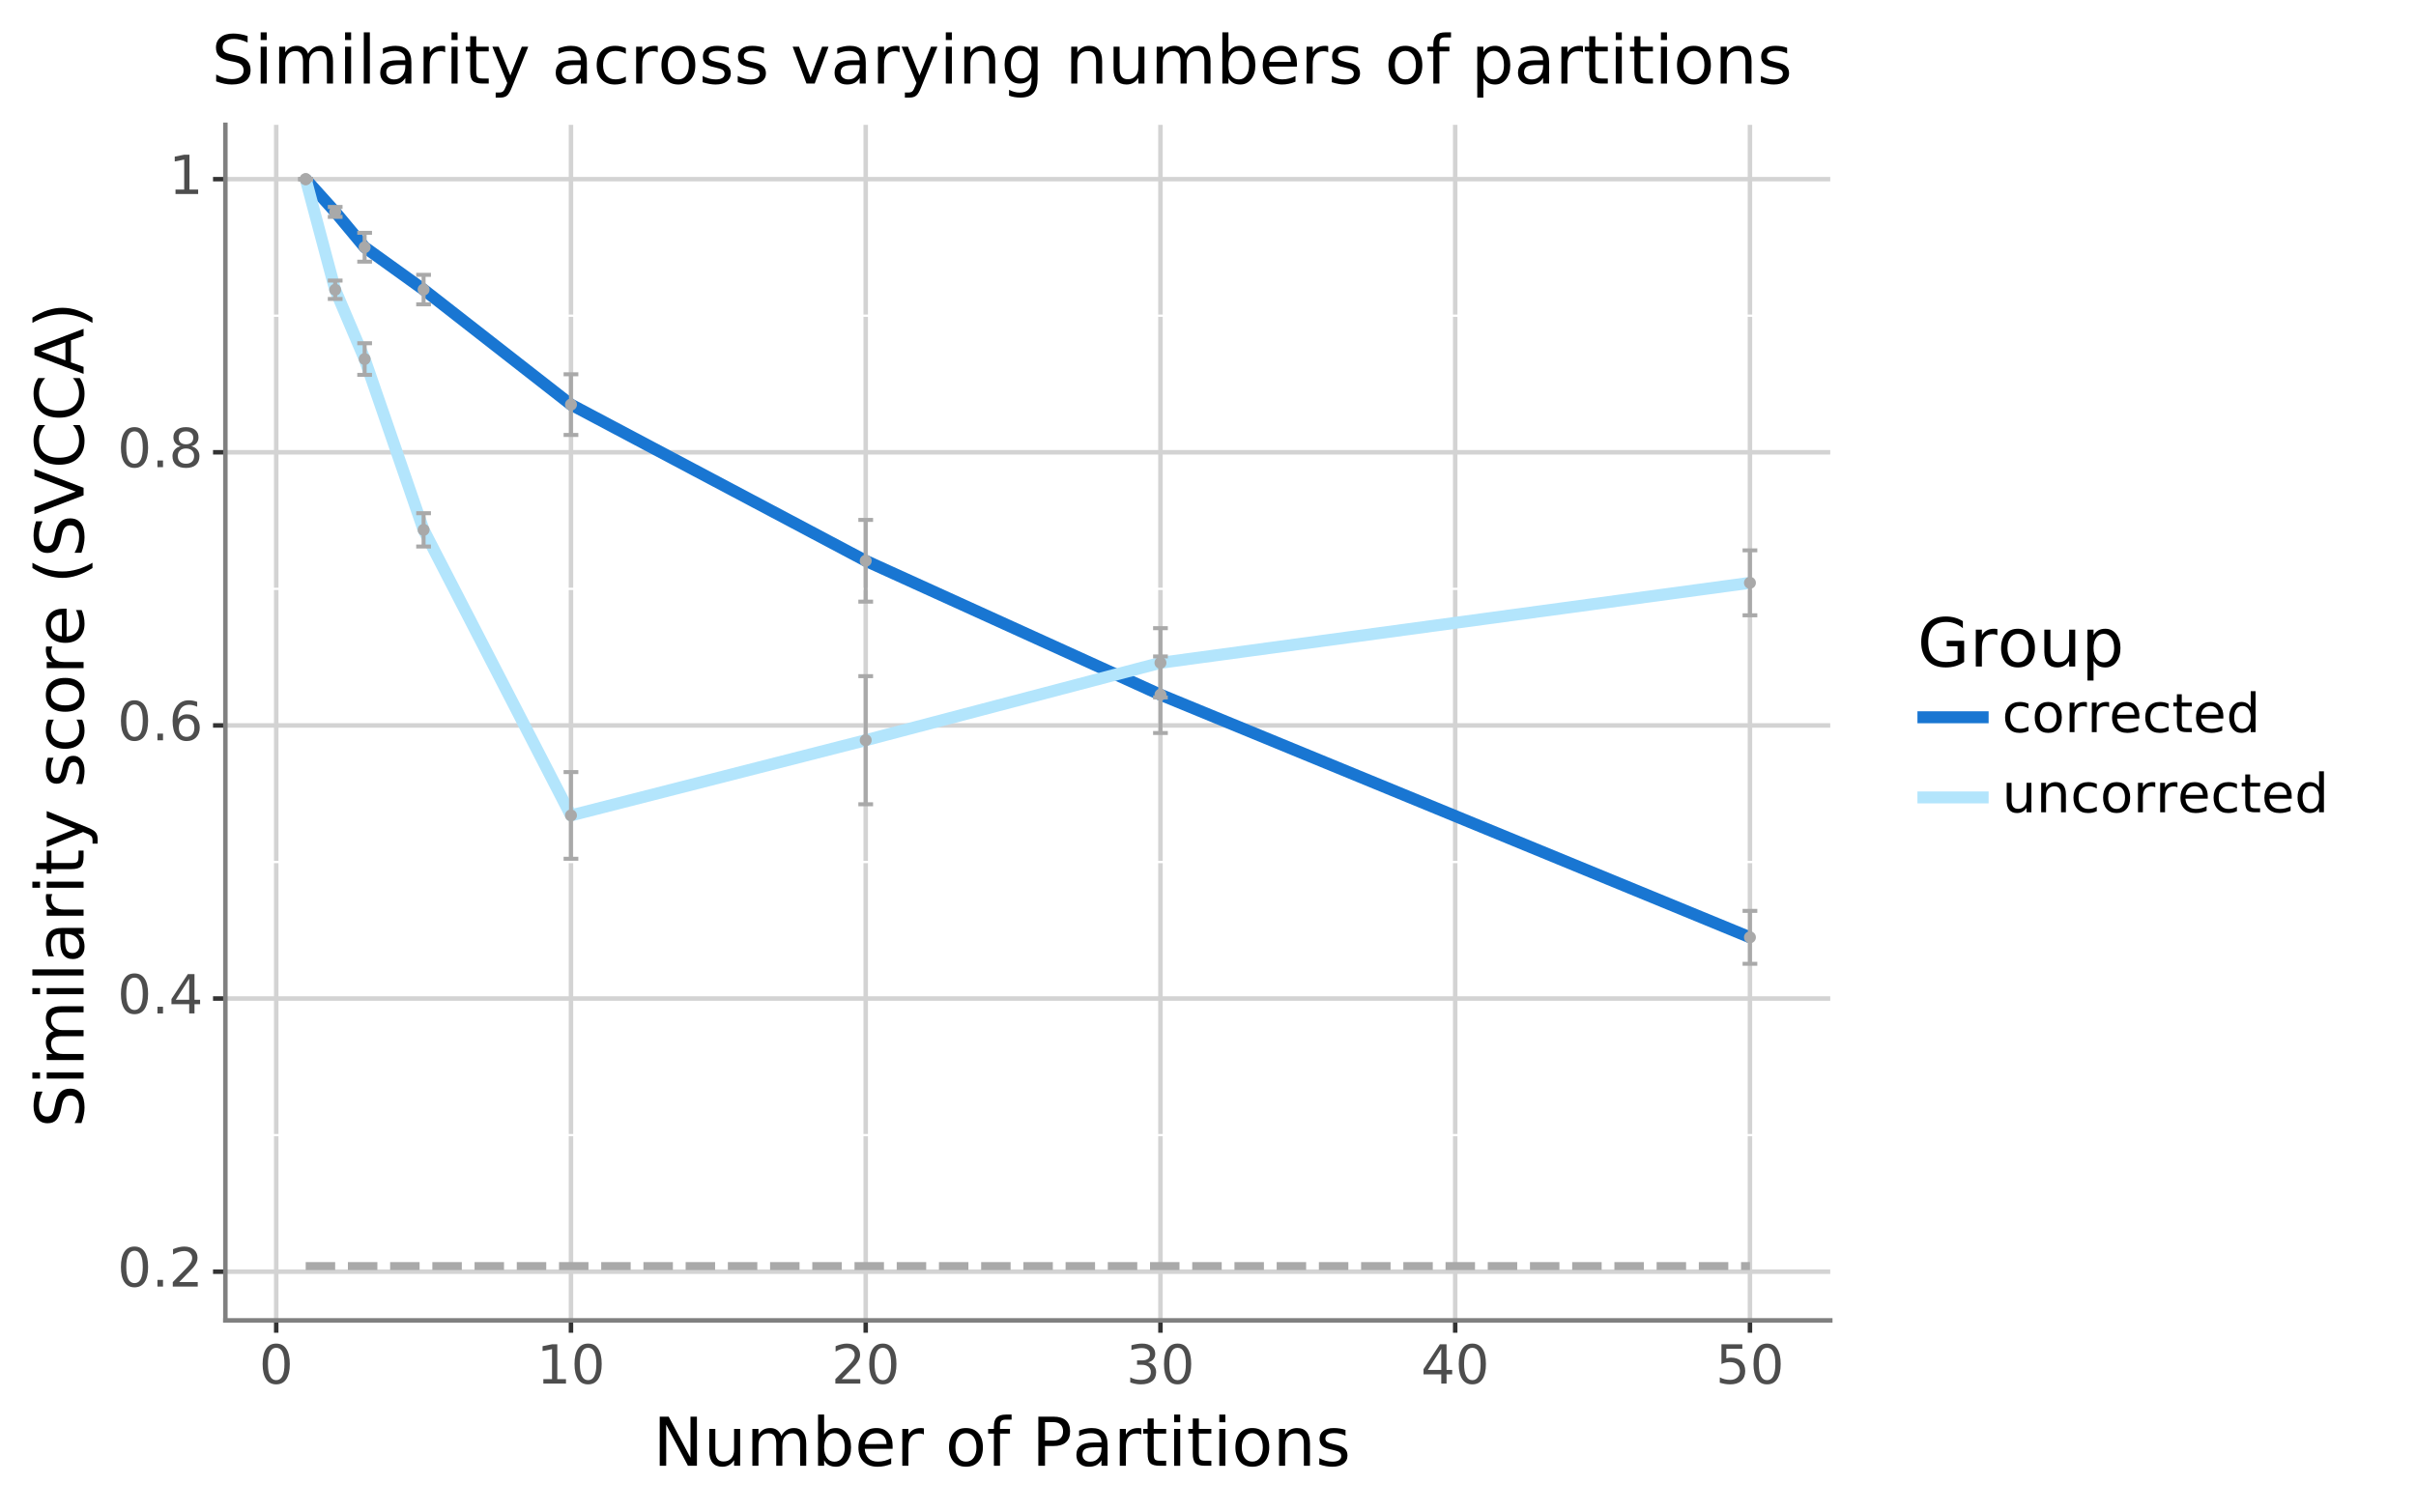 <?xml version="1.0" encoding="utf-8" standalone="no"?>
<!DOCTYPE svg PUBLIC "-//W3C//DTD SVG 1.1//EN"
  "http://www.w3.org/Graphics/SVG/1.1/DTD/svg11.dtd">
<!-- Created with matplotlib (https://matplotlib.org/) -->
<svg height="336.576pt" version="1.1" viewBox="0 0 537.61 336.576" width="537.61pt" xmlns="http://www.w3.org/2000/svg" xmlns:xlink="http://www.w3.org/1999/xlink">
 <defs>
  <style type="text/css">
*{stroke-linecap:butt;stroke-linejoin:round;}
  </style>
 </defs>
 <g id="figure_1">
  <g id="patch_1">
   <path d="M 0 336.576 
L 537.61 336.576 
L 537.61 0 
L 0 0 
z
" style="fill:#ffffff;stroke:#ffffff;stroke-linejoin:miter;"/>
  </g>
  <g id="axes_1">
   <g id="patch_2">
    <path d="M 50.151 293.895 
L 407.271 293.895 
L 407.271 27.783 
L 50.151 27.783 
z
" style="fill:#ffffff;"/>
   </g>
   <g id="matplotlib.axis_1">
    <g id="xtick_1">
     <g id="line2d_1">
      <path clip-path="url(#p545114c514)" d="M 61.465 293.895 
L 61.465 27.783 
" style="fill:none;stroke:#d3d3d3;"/>
     </g>
     <g id="line2d_2">
      <path d="M 61.465 293.895 
" style="fill:none;stroke:#333333;stroke-width:1.5;"/>
      <defs>
       <path d="M 0 0 
L 0 2.75 
" id="m26a3411774" style="stroke:#333333;"/>
      </defs>
      <g>
       <use style="fill:#333333;stroke:#333333;" x="61.465" xlink:href="#m26a3411774" y="293.895"/>
      </g>
     </g>
     <g id="text_1">
      <!-- 0 -->
      <defs>
       <path d="M 31.781 66.406 
Q 24.172 66.406 20.328 58.906 
Q 16.5 51.422 16.5 36.375 
Q 16.5 21.391 20.328 13.891 
Q 24.172 6.391 31.781 6.391 
Q 39.453 6.391 43.281 13.891 
Q 47.125 21.391 47.125 36.375 
Q 47.125 51.422 43.281 58.906 
Q 39.453 66.406 31.781 66.406 
z
M 31.781 74.219 
Q 44.047 74.219 50.516 64.516 
Q 56.984 54.828 56.984 36.375 
Q 56.984 17.969 50.516 8.266 
Q 44.047 -1.422 31.781 -1.422 
Q 19.531 -1.422 13.062 8.266 
Q 6.594 17.969 6.594 36.375 
Q 6.594 54.828 13.062 64.516 
Q 19.531 74.219 31.781 74.219 
z
" id="DejaVuSans-48"/>
      </defs>
      <g style="fill:#4d4d4d;" transform="translate(57.647 307.964)scale(0.12 -0.12)">
       <use xlink:href="#DejaVuSans-48"/>
      </g>
     </g>
    </g>
    <g id="xtick_2">
     <g id="line2d_3">
      <path clip-path="url(#p545114c514)" d="M 127.051 293.895 
L 127.051 27.783 
" style="fill:none;stroke:#d3d3d3;"/>
     </g>
     <g id="line2d_4">
      <path d="M 127.051 293.895 
" style="fill:none;stroke:#333333;stroke-width:1.5;"/>
      <g>
       <use style="fill:#333333;stroke:#333333;" x="127.051" xlink:href="#m26a3411774" y="293.895"/>
      </g>
     </g>
     <g id="text_2">
      <!-- 10 -->
      <defs>
       <path d="M 12.406 8.297 
L 28.516 8.297 
L 28.516 63.922 
L 10.984 60.406 
L 10.984 69.391 
L 28.422 72.906 
L 38.281 72.906 
L 38.281 8.297 
L 54.391 8.297 
L 54.391 0 
L 12.406 0 
z
" id="DejaVuSans-49"/>
      </defs>
      <g style="fill:#4d4d4d;" transform="translate(119.416 307.964)scale(0.12 -0.12)">
       <use xlink:href="#DejaVuSans-49"/>
       <use x="63.623" xlink:href="#DejaVuSans-48"/>
      </g>
     </g>
    </g>
    <g id="xtick_3">
     <g id="line2d_5">
      <path clip-path="url(#p545114c514)" d="M 192.638 293.895 
L 192.638 27.783 
" style="fill:none;stroke:#d3d3d3;"/>
     </g>
     <g id="line2d_6">
      <path d="M 192.638 293.895 
" style="fill:none;stroke:#333333;stroke-width:1.5;"/>
      <g>
       <use style="fill:#333333;stroke:#333333;" x="192.638" xlink:href="#m26a3411774" y="293.895"/>
      </g>
     </g>
     <g id="text_3">
      <!-- 20 -->
      <defs>
       <path d="M 19.188 8.297 
L 53.609 8.297 
L 53.609 0 
L 7.328 0 
L 7.328 8.297 
Q 12.938 14.109 22.625 23.891 
Q 32.328 33.688 34.812 36.531 
Q 39.547 41.844 41.422 45.531 
Q 43.312 49.219 43.312 52.781 
Q 43.312 58.594 39.234 62.25 
Q 35.156 65.922 28.609 65.922 
Q 23.969 65.922 18.812 64.312 
Q 13.672 62.703 7.812 59.422 
L 7.812 69.391 
Q 13.766 71.781 18.938 73 
Q 24.125 74.219 28.422 74.219 
Q 39.75 74.219 46.484 68.547 
Q 53.219 62.891 53.219 53.422 
Q 53.219 48.922 51.531 44.891 
Q 49.859 40.875 45.406 35.406 
Q 44.188 33.984 37.641 27.219 
Q 31.109 20.453 19.188 8.297 
z
" id="DejaVuSans-50"/>
      </defs>
      <g style="fill:#4d4d4d;" transform="translate(185.003 307.964)scale(0.12 -0.12)">
       <use xlink:href="#DejaVuSans-50"/>
       <use x="63.623" xlink:href="#DejaVuSans-48"/>
      </g>
     </g>
    </g>
    <g id="xtick_4">
     <g id="line2d_7">
      <path clip-path="url(#p545114c514)" d="M 258.225 293.895 
L 258.225 27.783 
" style="fill:none;stroke:#d3d3d3;"/>
     </g>
     <g id="line2d_8">
      <path d="M 258.225 293.895 
" style="fill:none;stroke:#333333;stroke-width:1.5;"/>
      <g>
       <use style="fill:#333333;stroke:#333333;" x="258.225" xlink:href="#m26a3411774" y="293.895"/>
      </g>
     </g>
     <g id="text_4">
      <!-- 30 -->
      <defs>
       <path d="M 40.578 39.312 
Q 47.656 37.797 51.625 33 
Q 55.609 28.219 55.609 21.188 
Q 55.609 10.406 48.188 4.484 
Q 40.766 -1.422 27.094 -1.422 
Q 22.516 -1.422 17.656 -0.516 
Q 12.797 0.391 7.625 2.203 
L 7.625 11.719 
Q 11.719 9.328 16.594 8.109 
Q 21.484 6.891 26.812 6.891 
Q 36.078 6.891 40.938 10.547 
Q 45.797 14.203 45.797 21.188 
Q 45.797 27.641 41.281 31.266 
Q 36.766 34.906 28.719 34.906 
L 20.219 34.906 
L 20.219 43.016 
L 29.109 43.016 
Q 36.375 43.016 40.234 45.922 
Q 44.094 48.828 44.094 54.297 
Q 44.094 59.906 40.109 62.906 
Q 36.141 65.922 28.719 65.922 
Q 24.656 65.922 20.016 65.031 
Q 15.375 64.156 9.812 62.312 
L 9.812 71.094 
Q 15.438 72.656 20.344 73.438 
Q 25.25 74.219 29.594 74.219 
Q 40.828 74.219 47.359 69.109 
Q 53.906 64.016 53.906 55.328 
Q 53.906 49.266 50.438 45.094 
Q 46.969 40.922 40.578 39.312 
z
" id="DejaVuSans-51"/>
      </defs>
      <g style="fill:#4d4d4d;" transform="translate(250.59 307.964)scale(0.12 -0.12)">
       <use xlink:href="#DejaVuSans-51"/>
       <use x="63.623" xlink:href="#DejaVuSans-48"/>
      </g>
     </g>
    </g>
    <g id="xtick_5">
     <g id="line2d_9">
      <path clip-path="url(#p545114c514)" d="M 323.812 293.895 
L 323.812 27.783 
" style="fill:none;stroke:#d3d3d3;"/>
     </g>
     <g id="line2d_10">
      <path d="M 323.812 293.895 
" style="fill:none;stroke:#333333;stroke-width:1.5;"/>
      <g>
       <use style="fill:#333333;stroke:#333333;" x="323.812" xlink:href="#m26a3411774" y="293.895"/>
      </g>
     </g>
     <g id="text_5">
      <!-- 40 -->
      <defs>
       <path d="M 37.797 64.312 
L 12.891 25.391 
L 37.797 25.391 
z
M 35.203 72.906 
L 47.609 72.906 
L 47.609 25.391 
L 58.016 25.391 
L 58.016 17.188 
L 47.609 17.188 
L 47.609 0 
L 37.797 0 
L 37.797 17.188 
L 4.891 17.188 
L 4.891 26.703 
z
" id="DejaVuSans-52"/>
      </defs>
      <g style="fill:#4d4d4d;" transform="translate(316.177 307.964)scale(0.12 -0.12)">
       <use xlink:href="#DejaVuSans-52"/>
       <use x="63.623" xlink:href="#DejaVuSans-48"/>
      </g>
     </g>
    </g>
    <g id="xtick_6">
     <g id="line2d_11">
      <path clip-path="url(#p545114c514)" d="M 389.399 293.895 
L 389.399 27.783 
" style="fill:none;stroke:#d3d3d3;"/>
     </g>
     <g id="line2d_12">
      <path d="M 389.399 293.895 
" style="fill:none;stroke:#333333;stroke-width:1.5;"/>
      <g>
       <use style="fill:#333333;stroke:#333333;" x="389.399" xlink:href="#m26a3411774" y="293.895"/>
      </g>
     </g>
     <g id="text_6">
      <!-- 50 -->
      <defs>
       <path d="M 10.797 72.906 
L 49.516 72.906 
L 49.516 64.594 
L 19.828 64.594 
L 19.828 46.734 
Q 21.969 47.469 24.109 47.828 
Q 26.266 48.188 28.422 48.188 
Q 40.625 48.188 47.75 41.5 
Q 54.891 34.812 54.891 23.391 
Q 54.891 11.625 47.562 5.094 
Q 40.234 -1.422 26.906 -1.422 
Q 22.312 -1.422 17.547 -0.641 
Q 12.797 0.141 7.719 1.703 
L 7.719 11.625 
Q 12.109 9.234 16.797 8.062 
Q 21.484 6.891 26.703 6.891 
Q 35.156 6.891 40.078 11.328 
Q 45.016 15.766 45.016 23.391 
Q 45.016 31 40.078 35.438 
Q 35.156 39.891 26.703 39.891 
Q 22.75 39.891 18.812 39.016 
Q 14.891 38.141 10.797 36.281 
z
" id="DejaVuSans-53"/>
      </defs>
      <g style="fill:#4d4d4d;" transform="translate(381.764 307.964)scale(0.12 -0.12)">
       <use xlink:href="#DejaVuSans-53"/>
       <use x="63.623" xlink:href="#DejaVuSans-48"/>
      </g>
     </g>
    </g>
    <g id="xtick_7">
     <g id="line2d_13">
      <path clip-path="url(#p545114c514)" d="M 94.258 293.895 
L 94.258 27.783 
" style="fill:none;stroke:#ffffff;stroke-width:0.5;"/>
     </g>
     <g id="line2d_14">
      <path d="M 94.258 293.895 
" style="fill:none;stroke:#333333;stroke-width:1.5;"/>
     </g>
    </g>
    <g id="xtick_8">
     <g id="line2d_15">
      <path clip-path="url(#p545114c514)" d="M 159.845 293.895 
L 159.845 27.783 
" style="fill:none;stroke:#ffffff;stroke-width:0.5;"/>
     </g>
     <g id="line2d_16">
      <path d="M 159.845 293.895 
" style="fill:none;stroke:#333333;stroke-width:1.5;"/>
     </g>
    </g>
    <g id="xtick_9">
     <g id="line2d_17">
      <path clip-path="url(#p545114c514)" d="M 225.432 293.895 
L 225.432 27.783 
" style="fill:none;stroke:#ffffff;stroke-width:0.5;"/>
     </g>
     <g id="line2d_18">
      <path d="M 225.432 293.895 
" style="fill:none;stroke:#333333;stroke-width:1.5;"/>
     </g>
    </g>
    <g id="xtick_10">
     <g id="line2d_19">
      <path clip-path="url(#p545114c514)" d="M 291.018 293.895 
L 291.018 27.783 
" style="fill:none;stroke:#ffffff;stroke-width:0.5;"/>
     </g>
     <g id="line2d_20">
      <path d="M 291.018 293.895 
" style="fill:none;stroke:#333333;stroke-width:1.5;"/>
     </g>
    </g>
    <g id="xtick_11">
     <g id="line2d_21">
      <path clip-path="url(#p545114c514)" d="M 356.605 293.895 
L 356.605 27.783 
" style="fill:none;stroke:#ffffff;stroke-width:0.5;"/>
     </g>
     <g id="line2d_22">
      <path d="M 356.605 293.895 
" style="fill:none;stroke:#333333;stroke-width:1.5;"/>
     </g>
    </g>
    <g id="text_7">
     <!-- Number of Partitions -->
     <defs>
      <path d="M 9.812 72.906 
L 23.094 72.906 
L 55.422 11.922 
L 55.422 72.906 
L 64.984 72.906 
L 64.984 0 
L 51.703 0 
L 19.391 60.984 
L 19.391 0 
L 9.812 0 
z
" id="DejaVuSans-78"/>
      <path d="M 8.5 21.578 
L 8.5 54.688 
L 17.484 54.688 
L 17.484 21.922 
Q 17.484 14.156 20.5 10.266 
Q 23.531 6.391 29.594 6.391 
Q 36.859 6.391 41.078 11.031 
Q 45.312 15.672 45.312 23.688 
L 45.312 54.688 
L 54.297 54.688 
L 54.297 0 
L 45.312 0 
L 45.312 8.406 
Q 42.047 3.422 37.719 1 
Q 33.406 -1.422 27.688 -1.422 
Q 18.266 -1.422 13.375 4.438 
Q 8.5 10.297 8.5 21.578 
z
M 31.109 56 
z
" id="DejaVuSans-117"/>
      <path d="M 52 44.188 
Q 55.375 50.25 60.062 53.125 
Q 64.75 56 71.094 56 
Q 79.641 56 84.281 50.016 
Q 88.922 44.047 88.922 33.016 
L 88.922 0 
L 79.891 0 
L 79.891 32.719 
Q 79.891 40.578 77.094 44.375 
Q 74.312 48.188 68.609 48.188 
Q 61.625 48.188 57.562 43.547 
Q 53.516 38.922 53.516 30.906 
L 53.516 0 
L 44.484 0 
L 44.484 32.719 
Q 44.484 40.625 41.703 44.406 
Q 38.922 48.188 33.109 48.188 
Q 26.219 48.188 22.156 43.531 
Q 18.109 38.875 18.109 30.906 
L 18.109 0 
L 9.078 0 
L 9.078 54.688 
L 18.109 54.688 
L 18.109 46.188 
Q 21.188 51.219 25.484 53.609 
Q 29.781 56 35.688 56 
Q 41.656 56 45.828 52.969 
Q 50 49.953 52 44.188 
z
" id="DejaVuSans-109"/>
      <path d="M 48.688 27.297 
Q 48.688 37.203 44.609 42.844 
Q 40.531 48.484 33.406 48.484 
Q 26.266 48.484 22.188 42.844 
Q 18.109 37.203 18.109 27.297 
Q 18.109 17.391 22.188 11.75 
Q 26.266 6.109 33.406 6.109 
Q 40.531 6.109 44.609 11.75 
Q 48.688 17.391 48.688 27.297 
z
M 18.109 46.391 
Q 20.953 51.266 25.266 53.625 
Q 29.594 56 35.594 56 
Q 45.562 56 51.781 48.094 
Q 58.016 40.188 58.016 27.297 
Q 58.016 14.406 51.781 6.484 
Q 45.562 -1.422 35.594 -1.422 
Q 29.594 -1.422 25.266 0.953 
Q 20.953 3.328 18.109 8.203 
L 18.109 0 
L 9.078 0 
L 9.078 75.984 
L 18.109 75.984 
z
" id="DejaVuSans-98"/>
      <path d="M 56.203 29.594 
L 56.203 25.203 
L 14.891 25.203 
Q 15.484 15.922 20.484 11.062 
Q 25.484 6.203 34.422 6.203 
Q 39.594 6.203 44.453 7.469 
Q 49.312 8.734 54.109 11.281 
L 54.109 2.781 
Q 49.266 0.734 44.188 -0.344 
Q 39.109 -1.422 33.891 -1.422 
Q 20.797 -1.422 13.156 6.188 
Q 5.516 13.812 5.516 26.812 
Q 5.516 40.234 12.766 48.109 
Q 20.016 56 32.328 56 
Q 43.359 56 49.781 48.891 
Q 56.203 41.797 56.203 29.594 
z
M 47.219 32.234 
Q 47.125 39.594 43.094 43.984 
Q 39.062 48.391 32.422 48.391 
Q 24.906 48.391 20.391 44.141 
Q 15.875 39.891 15.188 32.172 
z
" id="DejaVuSans-101"/>
      <path d="M 41.109 46.297 
Q 39.594 47.172 37.812 47.578 
Q 36.031 48 33.891 48 
Q 26.266 48 22.188 43.047 
Q 18.109 38.094 18.109 28.812 
L 18.109 0 
L 9.078 0 
L 9.078 54.688 
L 18.109 54.688 
L 18.109 46.188 
Q 20.953 51.172 25.484 53.578 
Q 30.031 56 36.531 56 
Q 37.453 56 38.578 55.875 
Q 39.703 55.766 41.062 55.516 
z
" id="DejaVuSans-114"/>
      <path id="DejaVuSans-32"/>
      <path d="M 30.609 48.391 
Q 23.391 48.391 19.188 42.75 
Q 14.984 37.109 14.984 27.297 
Q 14.984 17.484 19.156 11.844 
Q 23.344 6.203 30.609 6.203 
Q 37.797 6.203 41.984 11.859 
Q 46.188 17.531 46.188 27.297 
Q 46.188 37.016 41.984 42.703 
Q 37.797 48.391 30.609 48.391 
z
M 30.609 56 
Q 42.328 56 49.016 48.375 
Q 55.719 40.766 55.719 27.297 
Q 55.719 13.875 49.016 6.219 
Q 42.328 -1.422 30.609 -1.422 
Q 18.844 -1.422 12.172 6.219 
Q 5.516 13.875 5.516 27.297 
Q 5.516 40.766 12.172 48.375 
Q 18.844 56 30.609 56 
z
" id="DejaVuSans-111"/>
      <path d="M 37.109 75.984 
L 37.109 68.5 
L 28.516 68.5 
Q 23.688 68.5 21.797 66.547 
Q 19.922 64.594 19.922 59.516 
L 19.922 54.688 
L 34.719 54.688 
L 34.719 47.703 
L 19.922 47.703 
L 19.922 0 
L 10.891 0 
L 10.891 47.703 
L 2.297 47.703 
L 2.297 54.688 
L 10.891 54.688 
L 10.891 58.5 
Q 10.891 67.625 15.141 71.797 
Q 19.391 75.984 28.609 75.984 
z
" id="DejaVuSans-102"/>
      <path d="M 19.672 64.797 
L 19.672 37.406 
L 32.078 37.406 
Q 38.969 37.406 42.719 40.969 
Q 46.484 44.531 46.484 51.125 
Q 46.484 57.672 42.719 61.234 
Q 38.969 64.797 32.078 64.797 
z
M 9.812 72.906 
L 32.078 72.906 
Q 44.344 72.906 50.609 67.359 
Q 56.891 61.812 56.891 51.125 
Q 56.891 40.328 50.609 34.812 
Q 44.344 29.297 32.078 29.297 
L 19.672 29.297 
L 19.672 0 
L 9.812 0 
z
" id="DejaVuSans-80"/>
      <path d="M 34.281 27.484 
Q 23.391 27.484 19.188 25 
Q 14.984 22.516 14.984 16.5 
Q 14.984 11.719 18.141 8.906 
Q 21.297 6.109 26.703 6.109 
Q 34.188 6.109 38.703 11.406 
Q 43.219 16.703 43.219 25.484 
L 43.219 27.484 
z
M 52.203 31.203 
L 52.203 0 
L 43.219 0 
L 43.219 8.297 
Q 40.141 3.328 35.547 0.953 
Q 30.953 -1.422 24.312 -1.422 
Q 15.922 -1.422 10.953 3.297 
Q 6 8.016 6 15.922 
Q 6 25.141 12.172 29.828 
Q 18.359 34.516 30.609 34.516 
L 43.219 34.516 
L 43.219 35.406 
Q 43.219 41.609 39.141 45 
Q 35.062 48.391 27.688 48.391 
Q 23 48.391 18.547 47.266 
Q 14.109 46.141 10.016 43.891 
L 10.016 52.203 
Q 14.938 54.109 19.578 55.047 
Q 24.219 56 28.609 56 
Q 40.484 56 46.344 49.844 
Q 52.203 43.703 52.203 31.203 
z
" id="DejaVuSans-97"/>
      <path d="M 18.312 70.219 
L 18.312 54.688 
L 36.812 54.688 
L 36.812 47.703 
L 18.312 47.703 
L 18.312 18.016 
Q 18.312 11.328 20.141 9.422 
Q 21.969 7.516 27.594 7.516 
L 36.812 7.516 
L 36.812 0 
L 27.594 0 
Q 17.188 0 13.234 3.875 
Q 9.281 7.766 9.281 18.016 
L 9.281 47.703 
L 2.688 47.703 
L 2.688 54.688 
L 9.281 54.688 
L 9.281 70.219 
z
" id="DejaVuSans-116"/>
      <path d="M 9.422 54.688 
L 18.406 54.688 
L 18.406 0 
L 9.422 0 
z
M 9.422 75.984 
L 18.406 75.984 
L 18.406 64.594 
L 9.422 64.594 
z
" id="DejaVuSans-105"/>
      <path d="M 54.891 33.016 
L 54.891 0 
L 45.906 0 
L 45.906 32.719 
Q 45.906 40.484 42.875 44.328 
Q 39.844 48.188 33.797 48.188 
Q 26.516 48.188 22.312 43.547 
Q 18.109 38.922 18.109 30.906 
L 18.109 0 
L 9.078 0 
L 9.078 54.688 
L 18.109 54.688 
L 18.109 46.188 
Q 21.344 51.125 25.703 53.562 
Q 30.078 56 35.797 56 
Q 45.219 56 50.047 50.172 
Q 54.891 44.344 54.891 33.016 
z
" id="DejaVuSans-110"/>
      <path d="M 44.281 53.078 
L 44.281 44.578 
Q 40.484 46.531 36.375 47.5 
Q 32.281 48.484 27.875 48.484 
Q 21.188 48.484 17.844 46.438 
Q 14.5 44.391 14.5 40.281 
Q 14.5 37.156 16.891 35.375 
Q 19.281 33.594 26.516 31.984 
L 29.594 31.297 
Q 39.156 29.25 43.188 25.516 
Q 47.219 21.781 47.219 15.094 
Q 47.219 7.469 41.188 3.016 
Q 35.156 -1.422 24.609 -1.422 
Q 20.219 -1.422 15.453 -0.562 
Q 10.688 0.297 5.422 2 
L 5.422 11.281 
Q 10.406 8.688 15.234 7.391 
Q 20.062 6.109 24.812 6.109 
Q 31.156 6.109 34.562 8.281 
Q 37.984 10.453 37.984 14.406 
Q 37.984 18.062 35.516 20.016 
Q 33.062 21.969 24.703 23.781 
L 21.578 24.516 
Q 13.234 26.266 9.516 29.906 
Q 5.812 33.547 5.812 39.891 
Q 5.812 47.609 11.281 51.797 
Q 16.75 56 26.812 56 
Q 31.781 56 36.172 55.266 
Q 40.578 54.547 44.281 53.078 
z
" id="DejaVuSans-115"/>
     </defs>
     <g transform="translate(145.332 326.257)scale(0.15 -0.15)">
      <use xlink:href="#DejaVuSans-78"/>
      <use x="74.805" xlink:href="#DejaVuSans-117"/>
      <use x="138.184" xlink:href="#DejaVuSans-109"/>
      <use x="235.596" xlink:href="#DejaVuSans-98"/>
      <use x="299.072" xlink:href="#DejaVuSans-101"/>
      <use x="360.596" xlink:href="#DejaVuSans-114"/>
      <use x="401.709" xlink:href="#DejaVuSans-32"/>
      <use x="433.496" xlink:href="#DejaVuSans-111"/>
      <use x="494.678" xlink:href="#DejaVuSans-102"/>
      <use x="529.883" xlink:href="#DejaVuSans-32"/>
      <use x="561.67" xlink:href="#DejaVuSans-80"/>
      <use x="621.91" xlink:href="#DejaVuSans-97"/>
      <use x="683.189" xlink:href="#DejaVuSans-114"/>
      <use x="724.303" xlink:href="#DejaVuSans-116"/>
      <use x="763.512" xlink:href="#DejaVuSans-105"/>
      <use x="791.295" xlink:href="#DejaVuSans-116"/>
      <use x="830.504" xlink:href="#DejaVuSans-105"/>
      <use x="858.287" xlink:href="#DejaVuSans-111"/>
      <use x="919.469" xlink:href="#DejaVuSans-110"/>
      <use x="982.848" xlink:href="#DejaVuSans-115"/>
     </g>
    </g>
   </g>
   <g id="matplotlib.axis_2">
    <g id="ytick_1">
     <g id="line2d_23">
      <path clip-path="url(#p545114c514)" d="M 50.151 283.055 
L 407.271 283.055 
" style="fill:none;stroke:#d3d3d3;"/>
     </g>
     <g id="line2d_24">
      <path d="M 50.151 283.055 
" style="fill:none;stroke:#333333;stroke-width:1.5;"/>
      <defs>
       <path d="M 0 0 
L -2.75 0 
" id="m2305c46bf2" style="stroke:#333333;"/>
      </defs>
      <g>
       <use style="fill:#333333;stroke:#333333;" x="50.151" xlink:href="#m2305c46bf2" y="283.055"/>
      </g>
     </g>
     <g id="text_8">
      <!-- 0.2 -->
      <defs>
       <path d="M 10.688 12.406 
L 21 12.406 
L 21 0 
L 10.688 0 
z
" id="DejaVuSans-46"/>
      </defs>
      <g style="fill:#4d4d4d;" transform="translate(26.117 286.366)scale(0.12 -0.12)">
       <use xlink:href="#DejaVuSans-48"/>
       <use x="63.623" xlink:href="#DejaVuSans-46"/>
       <use x="95.41" xlink:href="#DejaVuSans-50"/>
      </g>
     </g>
    </g>
    <g id="ytick_2">
     <g id="line2d_25">
      <path clip-path="url(#p545114c514)" d="M 50.151 222.26 
L 407.271 222.26 
" style="fill:none;stroke:#d3d3d3;"/>
     </g>
     <g id="line2d_26">
      <path d="M 50.151 222.26 
" style="fill:none;stroke:#333333;stroke-width:1.5;"/>
      <g>
       <use style="fill:#333333;stroke:#333333;" x="50.151" xlink:href="#m2305c46bf2" y="222.26"/>
      </g>
     </g>
     <g id="text_9">
      <!-- 0.4 -->
      <g style="fill:#4d4d4d;" transform="translate(26.117 225.572)scale(0.12 -0.12)">
       <use xlink:href="#DejaVuSans-48"/>
       <use x="63.623" xlink:href="#DejaVuSans-46"/>
       <use x="95.41" xlink:href="#DejaVuSans-52"/>
      </g>
     </g>
    </g>
    <g id="ytick_3">
     <g id="line2d_27">
      <path clip-path="url(#p545114c514)" d="M 50.151 161.466 
L 407.271 161.466 
" style="fill:none;stroke:#d3d3d3;"/>
     </g>
     <g id="line2d_28">
      <path d="M 50.151 161.466 
" style="fill:none;stroke:#333333;stroke-width:1.5;"/>
      <g>
       <use style="fill:#333333;stroke:#333333;" x="50.151" xlink:href="#m2305c46bf2" y="161.466"/>
      </g>
     </g>
     <g id="text_10">
      <!-- 0.6 -->
      <defs>
       <path d="M 33.016 40.375 
Q 26.375 40.375 22.484 35.828 
Q 18.609 31.297 18.609 23.391 
Q 18.609 15.531 22.484 10.953 
Q 26.375 6.391 33.016 6.391 
Q 39.656 6.391 43.531 10.953 
Q 47.406 15.531 47.406 23.391 
Q 47.406 31.297 43.531 35.828 
Q 39.656 40.375 33.016 40.375 
z
M 52.594 71.297 
L 52.594 62.312 
Q 48.875 64.062 45.094 64.984 
Q 41.312 65.922 37.594 65.922 
Q 27.828 65.922 22.672 59.328 
Q 17.531 52.734 16.797 39.406 
Q 19.672 43.656 24.016 45.922 
Q 28.375 48.188 33.594 48.188 
Q 44.578 48.188 50.953 41.516 
Q 57.328 34.859 57.328 23.391 
Q 57.328 12.156 50.688 5.359 
Q 44.047 -1.422 33.016 -1.422 
Q 20.359 -1.422 13.672 8.266 
Q 6.984 17.969 6.984 36.375 
Q 6.984 53.656 15.188 63.938 
Q 23.391 74.219 37.203 74.219 
Q 40.922 74.219 44.703 73.484 
Q 48.484 72.75 52.594 71.297 
z
" id="DejaVuSans-54"/>
      </defs>
      <g style="fill:#4d4d4d;" transform="translate(26.117 164.777)scale(0.12 -0.12)">
       <use xlink:href="#DejaVuSans-48"/>
       <use x="63.623" xlink:href="#DejaVuSans-46"/>
       <use x="95.41" xlink:href="#DejaVuSans-54"/>
      </g>
     </g>
    </g>
    <g id="ytick_4">
     <g id="line2d_29">
      <path clip-path="url(#p545114c514)" d="M 50.151 100.671 
L 407.271 100.671 
" style="fill:none;stroke:#d3d3d3;"/>
     </g>
     <g id="line2d_30">
      <path d="M 50.151 100.671 
" style="fill:none;stroke:#333333;stroke-width:1.5;"/>
      <g>
       <use style="fill:#333333;stroke:#333333;" x="50.151" xlink:href="#m2305c46bf2" y="100.671"/>
      </g>
     </g>
     <g id="text_11">
      <!-- 0.8 -->
      <defs>
       <path d="M 31.781 34.625 
Q 24.75 34.625 20.719 30.859 
Q 16.703 27.094 16.703 20.516 
Q 16.703 13.922 20.719 10.156 
Q 24.75 6.391 31.781 6.391 
Q 38.812 6.391 42.859 10.172 
Q 46.922 13.969 46.922 20.516 
Q 46.922 27.094 42.891 30.859 
Q 38.875 34.625 31.781 34.625 
z
M 21.922 38.812 
Q 15.578 40.375 12.031 44.719 
Q 8.5 49.078 8.5 55.328 
Q 8.5 64.062 14.719 69.141 
Q 20.953 74.219 31.781 74.219 
Q 42.672 74.219 48.875 69.141 
Q 55.078 64.062 55.078 55.328 
Q 55.078 49.078 51.531 44.719 
Q 48 40.375 41.703 38.812 
Q 48.828 37.156 52.797 32.312 
Q 56.781 27.484 56.781 20.516 
Q 56.781 9.906 50.312 4.234 
Q 43.844 -1.422 31.781 -1.422 
Q 19.734 -1.422 13.25 4.234 
Q 6.781 9.906 6.781 20.516 
Q 6.781 27.484 10.781 32.312 
Q 14.797 37.156 21.922 38.812 
z
M 18.312 54.391 
Q 18.312 48.734 21.844 45.562 
Q 25.391 42.391 31.781 42.391 
Q 38.141 42.391 41.719 45.562 
Q 45.312 48.734 45.312 54.391 
Q 45.312 60.062 41.719 63.234 
Q 38.141 66.406 31.781 66.406 
Q 25.391 66.406 21.844 63.234 
Q 18.312 60.062 18.312 54.391 
z
" id="DejaVuSans-56"/>
      </defs>
      <g style="fill:#4d4d4d;" transform="translate(26.117 103.982)scale(0.12 -0.12)">
       <use xlink:href="#DejaVuSans-48"/>
       <use x="63.623" xlink:href="#DejaVuSans-46"/>
       <use x="95.41" xlink:href="#DejaVuSans-56"/>
      </g>
     </g>
    </g>
    <g id="ytick_5">
     <g id="line2d_31">
      <path clip-path="url(#p545114c514)" d="M 50.151 39.877 
L 407.271 39.877 
" style="fill:none;stroke:#d3d3d3;"/>
     </g>
     <g id="line2d_32">
      <path d="M 50.151 39.877 
" style="fill:none;stroke:#333333;stroke-width:1.5;"/>
      <g>
       <use style="fill:#333333;stroke:#333333;" x="50.151" xlink:href="#m2305c46bf2" y="39.877"/>
      </g>
     </g>
     <g id="text_12">
      <!-- 1 -->
      <g style="fill:#4d4d4d;" transform="translate(37.566 43.188)scale(0.12 -0.12)">
       <use xlink:href="#DejaVuSans-49"/>
      </g>
     </g>
    </g>
    <g id="ytick_6">
     <g id="line2d_33">
      <path clip-path="url(#p545114c514)" d="M 50.151 252.658 
L 407.271 252.658 
" style="fill:none;stroke:#ffffff;stroke-width:0.5;"/>
     </g>
     <g id="line2d_34">
      <path d="M 50.151 252.658 
" style="fill:none;stroke:#333333;stroke-width:1.5;"/>
     </g>
    </g>
    <g id="ytick_7">
     <g id="line2d_35">
      <path clip-path="url(#p545114c514)" d="M 50.151 191.863 
L 407.271 191.863 
" style="fill:none;stroke:#ffffff;stroke-width:0.5;"/>
     </g>
     <g id="line2d_36">
      <path d="M 50.151 191.863 
" style="fill:none;stroke:#333333;stroke-width:1.5;"/>
     </g>
    </g>
    <g id="ytick_8">
     <g id="line2d_37">
      <path clip-path="url(#p545114c514)" d="M 50.151 131.068 
L 407.271 131.068 
" style="fill:none;stroke:#ffffff;stroke-width:0.5;"/>
     </g>
     <g id="line2d_38">
      <path d="M 50.151 131.068 
" style="fill:none;stroke:#333333;stroke-width:1.5;"/>
     </g>
    </g>
    <g id="ytick_9">
     <g id="line2d_39">
      <path clip-path="url(#p545114c514)" d="M 50.151 70.274 
L 407.271 70.274 
" style="fill:none;stroke:#ffffff;stroke-width:0.5;"/>
     </g>
     <g id="line2d_40">
      <path d="M 50.151 70.274 
" style="fill:none;stroke:#333333;stroke-width:1.5;"/>
     </g>
    </g>
    <g id="text_13">
     <!-- Similarity score (SVCCA) -->
     <defs>
      <path d="M 53.516 70.516 
L 53.516 60.891 
Q 47.906 63.578 42.922 64.891 
Q 37.938 66.219 33.297 66.219 
Q 25.25 66.219 20.875 63.094 
Q 16.5 59.969 16.5 54.203 
Q 16.5 49.359 19.406 46.891 
Q 22.312 44.438 30.422 42.922 
L 36.375 41.703 
Q 47.406 39.594 52.656 34.297 
Q 57.906 29 57.906 20.125 
Q 57.906 9.516 50.797 4.047 
Q 43.703 -1.422 29.984 -1.422 
Q 24.812 -1.422 18.969 -0.25 
Q 13.141 0.922 6.891 3.219 
L 6.891 13.375 
Q 12.891 10.016 18.656 8.297 
Q 24.422 6.594 29.984 6.594 
Q 38.422 6.594 43.016 9.906 
Q 47.609 13.234 47.609 19.391 
Q 47.609 24.75 44.312 27.781 
Q 41.016 30.812 33.5 32.328 
L 27.484 33.5 
Q 16.453 35.688 11.516 40.375 
Q 6.594 45.062 6.594 53.422 
Q 6.594 63.094 13.406 68.656 
Q 20.219 74.219 32.172 74.219 
Q 37.312 74.219 42.625 73.281 
Q 47.953 72.359 53.516 70.516 
z
" id="DejaVuSans-83"/>
      <path d="M 9.422 75.984 
L 18.406 75.984 
L 18.406 0 
L 9.422 0 
z
" id="DejaVuSans-108"/>
      <path d="M 32.172 -5.078 
Q 28.375 -14.844 24.75 -17.812 
Q 21.141 -20.797 15.094 -20.797 
L 7.906 -20.797 
L 7.906 -13.281 
L 13.188 -13.281 
Q 16.891 -13.281 18.938 -11.516 
Q 21 -9.766 23.484 -3.219 
L 25.094 0.875 
L 2.984 54.688 
L 12.5 54.688 
L 29.594 11.922 
L 46.688 54.688 
L 56.203 54.688 
z
" id="DejaVuSans-121"/>
      <path d="M 48.781 52.594 
L 48.781 44.188 
Q 44.969 46.297 41.141 47.344 
Q 37.312 48.391 33.406 48.391 
Q 24.656 48.391 19.812 42.844 
Q 14.984 37.312 14.984 27.297 
Q 14.984 17.281 19.812 11.734 
Q 24.656 6.203 33.406 6.203 
Q 37.312 6.203 41.141 7.25 
Q 44.969 8.297 48.781 10.406 
L 48.781 2.094 
Q 45.016 0.344 40.984 -0.531 
Q 36.969 -1.422 32.422 -1.422 
Q 20.062 -1.422 12.781 6.344 
Q 5.516 14.109 5.516 27.297 
Q 5.516 40.672 12.859 48.328 
Q 20.219 56 33.016 56 
Q 37.156 56 41.109 55.141 
Q 45.062 54.297 48.781 52.594 
z
" id="DejaVuSans-99"/>
      <path d="M 31 75.875 
Q 24.469 64.656 21.281 53.656 
Q 18.109 42.672 18.109 31.391 
Q 18.109 20.125 21.312 9.062 
Q 24.516 -2 31 -13.188 
L 23.188 -13.188 
Q 15.875 -1.703 12.234 9.375 
Q 8.594 20.453 8.594 31.391 
Q 8.594 42.281 12.203 53.312 
Q 15.828 64.359 23.188 75.875 
z
" id="DejaVuSans-40"/>
      <path d="M 28.609 0 
L 0.781 72.906 
L 11.078 72.906 
L 34.188 11.531 
L 57.328 72.906 
L 67.578 72.906 
L 39.797 0 
z
" id="DejaVuSans-86"/>
      <path d="M 64.406 67.281 
L 64.406 56.891 
Q 59.422 61.531 53.781 63.812 
Q 48.141 66.109 41.797 66.109 
Q 29.297 66.109 22.656 58.469 
Q 16.016 50.828 16.016 36.375 
Q 16.016 21.969 22.656 14.328 
Q 29.297 6.688 41.797 6.688 
Q 48.141 6.688 53.781 8.984 
Q 59.422 11.281 64.406 15.922 
L 64.406 5.609 
Q 59.234 2.094 53.438 0.328 
Q 47.656 -1.422 41.219 -1.422 
Q 24.656 -1.422 15.125 8.703 
Q 5.609 18.844 5.609 36.375 
Q 5.609 53.953 15.125 64.078 
Q 24.656 74.219 41.219 74.219 
Q 47.75 74.219 53.531 72.484 
Q 59.328 70.75 64.406 67.281 
z
" id="DejaVuSans-67"/>
      <path d="M 34.188 63.188 
L 20.797 26.906 
L 47.609 26.906 
z
M 28.609 72.906 
L 39.797 72.906 
L 67.578 0 
L 57.328 0 
L 50.688 18.703 
L 17.828 18.703 
L 11.188 0 
L 0.781 0 
z
" id="DejaVuSans-65"/>
      <path d="M 8.016 75.875 
L 15.828 75.875 
Q 23.141 64.359 26.781 53.312 
Q 30.422 42.281 30.422 31.391 
Q 30.422 20.453 26.781 9.375 
Q 23.141 -1.703 15.828 -13.188 
L 8.016 -13.188 
Q 14.5 -2 17.703 9.062 
Q 20.906 20.125 20.906 31.391 
Q 20.906 42.672 17.703 53.656 
Q 14.5 64.656 8.016 75.875 
z
" id="DejaVuSans-41"/>
     </defs>
     <g transform="translate(18.598 251.003)rotate(-90)scale(0.15 -0.15)">
      <use xlink:href="#DejaVuSans-83"/>
      <use x="63.477" xlink:href="#DejaVuSans-105"/>
      <use x="91.26" xlink:href="#DejaVuSans-109"/>
      <use x="188.672" xlink:href="#DejaVuSans-105"/>
      <use x="216.455" xlink:href="#DejaVuSans-108"/>
      <use x="244.238" xlink:href="#DejaVuSans-97"/>
      <use x="305.518" xlink:href="#DejaVuSans-114"/>
      <use x="346.631" xlink:href="#DejaVuSans-105"/>
      <use x="374.414" xlink:href="#DejaVuSans-116"/>
      <use x="413.623" xlink:href="#DejaVuSans-121"/>
      <use x="472.803" xlink:href="#DejaVuSans-32"/>
      <use x="504.59" xlink:href="#DejaVuSans-115"/>
      <use x="556.689" xlink:href="#DejaVuSans-99"/>
      <use x="611.67" xlink:href="#DejaVuSans-111"/>
      <use x="672.852" xlink:href="#DejaVuSans-114"/>
      <use x="713.934" xlink:href="#DejaVuSans-101"/>
      <use x="775.457" xlink:href="#DejaVuSans-32"/>
      <use x="807.244" xlink:href="#DejaVuSans-40"/>
      <use x="846.258" xlink:href="#DejaVuSans-83"/>
      <use x="909.734" xlink:href="#DejaVuSans-86"/>
      <use x="978.143" xlink:href="#DejaVuSans-67"/>
      <use x="1047.967" xlink:href="#DejaVuSans-67"/>
      <use x="1117.791" xlink:href="#DejaVuSans-65"/>
      <use x="1186.199" xlink:href="#DejaVuSans-41"/>
     </g>
    </g>
   </g>
   <g id="line2d_41">
    <path clip-path="url(#p545114c514)" d="M 68.023 39.88 
L 74.582 47.163 
L 81.141 55.031 
L 94.258 64.457 
L 127.051 90.058 
L 192.638 124.823 
L 258.225 154.632 
L 389.399 208.631 
" style="fill:none;stroke:#1976d2;stroke-width:2.659;"/>
   </g>
   <g id="line2d_42">
    <path clip-path="url(#p545114c514)" d="M 68.023 39.88 
L 74.582 64.496 
L 81.141 79.914 
L 94.258 117.937 
L 127.051 181.498 
L 192.638 164.758 
L 258.225 147.532 
L 389.399 129.727 
" style="fill:none;stroke:#b3e5fc;stroke-width:2.659;"/>
   </g>
   <g id="PathCollection_1">
    <path clip-path="url(#p545114c514)" d="M 68.023 40.767 
C 68.258 40.767 68.484 40.673 68.65 40.507 
C 68.816 40.341 68.91 40.115 68.91 39.88 
C 68.91 39.645 68.816 39.42 68.65 39.254 
C 68.484 39.087 68.258 38.994 68.023 38.994 
C 67.788 38.994 67.563 39.087 67.397 39.254 
C 67.23 39.42 67.137 39.645 67.137 39.88 
C 67.137 40.115 67.23 40.341 67.397 40.507 
C 67.563 40.673 67.788 40.767 68.023 40.767 
z
" style="fill:#a9a9a9;stroke:#a9a9a9;stroke-width:0.886;"/>
    <path clip-path="url(#p545114c514)" d="M 74.582 65.382 
C 74.817 65.382 75.042 65.289 75.209 65.122 
C 75.375 64.956 75.468 64.731 75.468 64.496 
C 75.468 64.261 75.375 64.035 75.209 63.869 
C 75.042 63.703 74.817 63.61 74.582 63.61 
C 74.347 63.61 74.122 63.703 73.955 63.869 
C 73.789 64.035 73.696 64.261 73.696 64.496 
C 73.696 64.731 73.789 64.956 73.955 65.122 
C 74.122 65.289 74.347 65.382 74.582 65.382 
z
" style="fill:#a9a9a9;stroke:#a9a9a9;stroke-width:0.886;"/>
    <path clip-path="url(#p545114c514)" d="M 81.141 80.801 
C 81.376 80.801 81.601 80.707 81.767 80.541 
C 81.934 80.375 82.027 80.149 82.027 79.914 
C 82.027 79.679 81.934 79.454 81.767 79.288 
C 81.601 79.122 81.376 79.028 81.141 79.028 
C 80.906 79.028 80.68 79.122 80.514 79.288 
C 80.348 79.454 80.254 79.679 80.254 79.914 
C 80.254 80.149 80.348 80.375 80.514 80.541 
C 80.68 80.707 80.906 80.801 81.141 80.801 
z
" style="fill:#a9a9a9;stroke:#a9a9a9;stroke-width:0.886;"/>
    <path clip-path="url(#p545114c514)" d="M 94.258 118.823 
C 94.493 118.823 94.719 118.73 94.885 118.564 
C 95.051 118.397 95.144 118.172 95.144 117.937 
C 95.144 117.702 95.051 117.476 94.885 117.31 
C 94.719 117.144 94.493 117.051 94.258 117.051 
C 94.023 117.051 93.798 117.144 93.631 117.31 
C 93.465 117.476 93.372 117.702 93.372 117.937 
C 93.372 118.172 93.465 118.397 93.631 118.564 
C 93.798 118.73 94.023 118.823 94.258 118.823 
z
" style="fill:#a9a9a9;stroke:#a9a9a9;stroke-width:0.886;"/>
    <path clip-path="url(#p545114c514)" d="M 127.051 182.384 
C 127.286 182.384 127.512 182.291 127.678 182.124 
C 127.844 181.958 127.938 181.733 127.938 181.498 
C 127.938 181.263 127.844 181.037 127.678 180.871 
C 127.512 180.705 127.286 180.612 127.051 180.612 
C 126.816 180.612 126.591 180.705 126.425 180.871 
C 126.259 181.037 126.165 181.263 126.165 181.498 
C 126.165 181.733 126.259 181.958 126.425 182.124 
C 126.591 182.291 126.816 182.384 127.051 182.384 
z
" style="fill:#a9a9a9;stroke:#a9a9a9;stroke-width:0.886;"/>
    <path clip-path="url(#p545114c514)" d="M 192.638 165.644 
C 192.873 165.644 193.099 165.551 193.265 165.385 
C 193.431 165.219 193.524 164.993 193.524 164.758 
C 193.524 164.523 193.431 164.298 193.265 164.131 
C 193.099 163.965 192.873 163.872 192.638 163.872 
C 192.403 163.872 192.178 163.965 192.012 164.131 
C 191.845 164.298 191.752 164.523 191.752 164.758 
C 191.752 164.993 191.845 165.219 192.012 165.385 
C 192.178 165.551 192.403 165.644 192.638 165.644 
z
" style="fill:#a9a9a9;stroke:#a9a9a9;stroke-width:0.886;"/>
    <path clip-path="url(#p545114c514)" d="M 258.225 148.418 
C 258.46 148.418 258.685 148.325 258.852 148.158 
C 259.018 147.992 259.111 147.767 259.111 147.532 
C 259.111 147.297 259.018 147.071 258.852 146.905 
C 258.685 146.739 258.46 146.645 258.225 146.645 
C 257.99 146.645 257.765 146.739 257.598 146.905 
C 257.432 147.071 257.339 147.297 257.339 147.532 
C 257.339 147.767 257.432 147.992 257.598 148.158 
C 257.765 148.325 257.99 148.418 258.225 148.418 
z
" style="fill:#a9a9a9;stroke:#a9a9a9;stroke-width:0.886;"/>
    <path clip-path="url(#p545114c514)" d="M 389.399 130.613 
C 389.634 130.613 389.859 130.52 390.025 130.354 
C 390.191 130.188 390.285 129.962 390.285 129.727 
C 390.285 129.492 390.191 129.267 390.025 129.1 
C 389.859 128.934 389.634 128.841 389.399 128.841 
C 389.164 128.841 388.938 128.934 388.772 129.1 
C 388.606 129.267 388.512 129.492 388.512 129.727 
C 388.512 129.962 388.606 130.188 388.772 130.354 
C 388.938 130.52 389.164 130.613 389.399 130.613 
z
" style="fill:#a9a9a9;stroke:#a9a9a9;stroke-width:0.886;"/>
    <path clip-path="url(#p545114c514)" d="M 68.023 40.767 
C 68.258 40.767 68.484 40.673 68.65 40.507 
C 68.816 40.341 68.91 40.115 68.91 39.88 
C 68.91 39.645 68.816 39.42 68.65 39.254 
C 68.484 39.087 68.258 38.994 68.023 38.994 
C 67.788 38.994 67.563 39.087 67.397 39.254 
C 67.23 39.42 67.137 39.645 67.137 39.88 
C 67.137 40.115 67.23 40.341 67.397 40.507 
C 67.563 40.673 67.788 40.767 68.023 40.767 
z
" style="fill:#a9a9a9;stroke:#a9a9a9;stroke-width:0.886;"/>
    <path clip-path="url(#p545114c514)" d="M 74.582 48.049 
C 74.817 48.049 75.042 47.956 75.209 47.79 
C 75.375 47.624 75.468 47.398 75.468 47.163 
C 75.468 46.928 75.375 46.703 75.209 46.536 
C 75.042 46.37 74.817 46.277 74.582 46.277 
C 74.347 46.277 74.122 46.37 73.955 46.536 
C 73.789 46.703 73.696 46.928 73.696 47.163 
C 73.696 47.398 73.789 47.624 73.955 47.79 
C 74.122 47.956 74.347 48.049 74.582 48.049 
z
" style="fill:#a9a9a9;stroke:#a9a9a9;stroke-width:0.886;"/>
    <path clip-path="url(#p545114c514)" d="M 81.141 55.917 
C 81.376 55.917 81.601 55.824 81.767 55.658 
C 81.934 55.492 82.027 55.266 82.027 55.031 
C 82.027 54.796 81.934 54.571 81.767 54.404 
C 81.601 54.238 81.376 54.145 81.141 54.145 
C 80.906 54.145 80.68 54.238 80.514 54.404 
C 80.348 54.571 80.254 54.796 80.254 55.031 
C 80.254 55.266 80.348 55.492 80.514 55.658 
C 80.68 55.824 80.906 55.917 81.141 55.917 
z
" style="fill:#a9a9a9;stroke:#a9a9a9;stroke-width:0.886;"/>
    <path clip-path="url(#p545114c514)" d="M 94.258 65.343 
C 94.493 65.343 94.719 65.25 94.885 65.084 
C 95.051 64.918 95.144 64.692 95.144 64.457 
C 95.144 64.222 95.051 63.997 94.885 63.83 
C 94.719 63.664 94.493 63.571 94.258 63.571 
C 94.023 63.571 93.798 63.664 93.631 63.83 
C 93.465 63.997 93.372 64.222 93.372 64.457 
C 93.372 64.692 93.465 64.918 93.631 65.084 
C 93.798 65.25 94.023 65.343 94.258 65.343 
z
" style="fill:#a9a9a9;stroke:#a9a9a9;stroke-width:0.886;"/>
    <path clip-path="url(#p545114c514)" d="M 127.051 90.944 
C 127.286 90.944 127.512 90.851 127.678 90.685 
C 127.844 90.518 127.938 90.293 127.938 90.058 
C 127.938 89.823 127.844 89.597 127.678 89.431 
C 127.512 89.265 127.286 89.172 127.051 89.172 
C 126.816 89.172 126.591 89.265 126.425 89.431 
C 126.259 89.597 126.165 89.823 126.165 90.058 
C 126.165 90.293 126.259 90.518 126.425 90.685 
C 126.591 90.851 126.816 90.944 127.051 90.944 
z
" style="fill:#a9a9a9;stroke:#a9a9a9;stroke-width:0.886;"/>
    <path clip-path="url(#p545114c514)" d="M 192.638 125.709 
C 192.873 125.709 193.099 125.615 193.265 125.449 
C 193.431 125.283 193.524 125.058 193.524 124.823 
C 193.524 124.588 193.431 124.362 193.265 124.196 
C 193.099 124.03 192.873 123.936 192.638 123.936 
C 192.403 123.936 192.178 124.03 192.012 124.196 
C 191.845 124.362 191.752 124.588 191.752 124.823 
C 191.752 125.058 191.845 125.283 192.012 125.449 
C 192.178 125.615 192.403 125.709 192.638 125.709 
z
" style="fill:#a9a9a9;stroke:#a9a9a9;stroke-width:0.886;"/>
    <path clip-path="url(#p545114c514)" d="M 258.225 155.518 
C 258.46 155.518 258.685 155.425 258.852 155.259 
C 259.018 155.093 259.111 154.867 259.111 154.632 
C 259.111 154.397 259.018 154.172 258.852 154.005 
C 258.685 153.839 258.46 153.746 258.225 153.746 
C 257.99 153.746 257.765 153.839 257.598 154.005 
C 257.432 154.172 257.339 154.397 257.339 154.632 
C 257.339 154.867 257.432 155.093 257.598 155.259 
C 257.765 155.425 257.99 155.518 258.225 155.518 
z
" style="fill:#a9a9a9;stroke:#a9a9a9;stroke-width:0.886;"/>
    <path clip-path="url(#p545114c514)" d="M 389.399 209.517 
C 389.634 209.517 389.859 209.423 390.025 209.257 
C 390.191 209.091 390.285 208.866 390.285 208.631 
C 390.285 208.396 390.191 208.17 390.025 208.004 
C 389.859 207.838 389.634 207.744 389.399 207.744 
C 389.164 207.744 388.938 207.838 388.772 208.004 
C 388.606 208.17 388.512 208.396 388.512 208.631 
C 388.512 208.866 388.606 209.091 388.772 209.257 
C 388.938 209.423 389.164 209.517 389.399 209.517 
z
" style="fill:#a9a9a9;stroke:#a9a9a9;stroke-width:0.886;"/>
   </g>
   <g id="patch_3">
    <path d="M 50.151 293.895 
L 50.151 27.783 
" style="fill:none;stroke:#808080;stroke-linecap:square;stroke-linejoin:miter;"/>
   </g>
   <g id="patch_4">
    <path d="M 50.151 293.895 
L 407.271 293.895 
" style="fill:none;stroke:#808080;stroke-linecap:square;stroke-linejoin:miter;"/>
   </g>
   <g id="LineCollection_1">
    <path clip-path="url(#p545114c514)" d="M 66.384 39.881 
L 69.663 39.881 
" style="fill:none;stroke:#a9a9a9;stroke-width:0.886;"/>
    <path clip-path="url(#p545114c514)" d="M 72.942 66.54 
L 76.222 66.54 
" style="fill:none;stroke:#a9a9a9;stroke-width:0.886;"/>
    <path clip-path="url(#p545114c514)" d="M 79.501 83.436 
L 82.78 83.436 
" style="fill:none;stroke:#a9a9a9;stroke-width:0.886;"/>
    <path clip-path="url(#p545114c514)" d="M 92.618 121.644 
L 95.898 121.644 
" style="fill:none;stroke:#a9a9a9;stroke-width:0.886;"/>
    <path clip-path="url(#p545114c514)" d="M 125.412 191.146 
L 128.691 191.146 
" style="fill:none;stroke:#a9a9a9;stroke-width:0.886;"/>
    <path clip-path="url(#p545114c514)" d="M 190.999 179.019 
L 194.278 179.019 
" style="fill:none;stroke:#a9a9a9;stroke-width:0.886;"/>
    <path clip-path="url(#p545114c514)" d="M 256.585 155.24 
L 259.865 155.24 
" style="fill:none;stroke:#a9a9a9;stroke-width:0.886;"/>
    <path clip-path="url(#p545114c514)" d="M 387.759 136.957 
L 391.038 136.957 
" style="fill:none;stroke:#a9a9a9;stroke-width:0.886;"/>
    <path clip-path="url(#p545114c514)" d="M 66.384 39.881 
L 69.663 39.881 
" style="fill:none;stroke:#a9a9a9;stroke-width:0.886;"/>
    <path clip-path="url(#p545114c514)" d="M 72.942 48.265 
L 76.222 48.265 
" style="fill:none;stroke:#a9a9a9;stroke-width:0.886;"/>
    <path clip-path="url(#p545114c514)" d="M 79.501 58.242 
L 82.78 58.242 
" style="fill:none;stroke:#a9a9a9;stroke-width:0.886;"/>
    <path clip-path="url(#p545114c514)" d="M 92.618 67.743 
L 95.898 67.743 
" style="fill:none;stroke:#a9a9a9;stroke-width:0.886;"/>
    <path clip-path="url(#p545114c514)" d="M 125.412 96.811 
L 128.691 96.811 
" style="fill:none;stroke:#a9a9a9;stroke-width:0.886;"/>
    <path clip-path="url(#p545114c514)" d="M 190.999 133.92 
L 194.278 133.92 
" style="fill:none;stroke:#a9a9a9;stroke-width:0.886;"/>
    <path clip-path="url(#p545114c514)" d="M 256.585 163.155 
L 259.865 163.155 
" style="fill:none;stroke:#a9a9a9;stroke-width:0.886;"/>
    <path clip-path="url(#p545114c514)" d="M 387.759 214.52 
L 391.038 214.52 
" style="fill:none;stroke:#a9a9a9;stroke-width:0.886;"/>
    <path clip-path="url(#p545114c514)" d="M 66.384 39.879 
L 69.663 39.879 
" style="fill:none;stroke:#a9a9a9;stroke-width:0.886;"/>
    <path clip-path="url(#p545114c514)" d="M 72.942 62.452 
L 76.222 62.452 
" style="fill:none;stroke:#a9a9a9;stroke-width:0.886;"/>
    <path clip-path="url(#p545114c514)" d="M 79.501 76.393 
L 82.78 76.393 
" style="fill:none;stroke:#a9a9a9;stroke-width:0.886;"/>
    <path clip-path="url(#p545114c514)" d="M 92.618 114.23 
L 95.898 114.23 
" style="fill:none;stroke:#a9a9a9;stroke-width:0.886;"/>
    <path clip-path="url(#p545114c514)" d="M 125.412 171.849 
L 128.691 171.849 
" style="fill:none;stroke:#a9a9a9;stroke-width:0.886;"/>
    <path clip-path="url(#p545114c514)" d="M 190.999 150.497 
L 194.278 150.497 
" style="fill:none;stroke:#a9a9a9;stroke-width:0.886;"/>
    <path clip-path="url(#p545114c514)" d="M 256.585 139.823 
L 259.865 139.823 
" style="fill:none;stroke:#a9a9a9;stroke-width:0.886;"/>
    <path clip-path="url(#p545114c514)" d="M 387.759 122.497 
L 391.038 122.497 
" style="fill:none;stroke:#a9a9a9;stroke-width:0.886;"/>
    <path clip-path="url(#p545114c514)" d="M 66.384 39.879 
L 69.663 39.879 
" style="fill:none;stroke:#a9a9a9;stroke-width:0.886;"/>
    <path clip-path="url(#p545114c514)" d="M 72.942 46.061 
L 76.222 46.061 
" style="fill:none;stroke:#a9a9a9;stroke-width:0.886;"/>
    <path clip-path="url(#p545114c514)" d="M 79.501 51.82 
L 82.78 51.82 
" style="fill:none;stroke:#a9a9a9;stroke-width:0.886;"/>
    <path clip-path="url(#p545114c514)" d="M 92.618 61.171 
L 95.898 61.171 
" style="fill:none;stroke:#a9a9a9;stroke-width:0.886;"/>
    <path clip-path="url(#p545114c514)" d="M 125.412 83.304 
L 128.691 83.304 
" style="fill:none;stroke:#a9a9a9;stroke-width:0.886;"/>
    <path clip-path="url(#p545114c514)" d="M 190.999 115.725 
L 194.278 115.725 
" style="fill:none;stroke:#a9a9a9;stroke-width:0.886;"/>
    <path clip-path="url(#p545114c514)" d="M 256.585 146.109 
L 259.865 146.109 
" style="fill:none;stroke:#a9a9a9;stroke-width:0.886;"/>
    <path clip-path="url(#p545114c514)" d="M 387.759 202.741 
L 391.038 202.741 
" style="fill:none;stroke:#a9a9a9;stroke-width:0.886;"/>
    <path clip-path="url(#p545114c514)" d="M 68.023 39.879 
L 68.023 39.881 
" style="fill:none;stroke:#a9a9a9;stroke-width:0.886;"/>
    <path clip-path="url(#p545114c514)" d="M 74.582 62.452 
L 74.582 66.54 
" style="fill:none;stroke:#a9a9a9;stroke-width:0.886;"/>
    <path clip-path="url(#p545114c514)" d="M 81.141 76.393 
L 81.141 83.436 
" style="fill:none;stroke:#a9a9a9;stroke-width:0.886;"/>
    <path clip-path="url(#p545114c514)" d="M 94.258 114.23 
L 94.258 121.644 
" style="fill:none;stroke:#a9a9a9;stroke-width:0.886;"/>
    <path clip-path="url(#p545114c514)" d="M 127.051 171.849 
L 127.051 191.146 
" style="fill:none;stroke:#a9a9a9;stroke-width:0.886;"/>
    <path clip-path="url(#p545114c514)" d="M 192.638 150.497 
L 192.638 179.019 
" style="fill:none;stroke:#a9a9a9;stroke-width:0.886;"/>
    <path clip-path="url(#p545114c514)" d="M 258.225 139.823 
L 258.225 155.24 
" style="fill:none;stroke:#a9a9a9;stroke-width:0.886;"/>
    <path clip-path="url(#p545114c514)" d="M 389.399 122.497 
L 389.399 136.957 
" style="fill:none;stroke:#a9a9a9;stroke-width:0.886;"/>
    <path clip-path="url(#p545114c514)" d="M 68.023 39.879 
L 68.023 39.881 
" style="fill:none;stroke:#a9a9a9;stroke-width:0.886;"/>
    <path clip-path="url(#p545114c514)" d="M 74.582 46.061 
L 74.582 48.265 
" style="fill:none;stroke:#a9a9a9;stroke-width:0.886;"/>
    <path clip-path="url(#p545114c514)" d="M 81.141 51.82 
L 81.141 58.242 
" style="fill:none;stroke:#a9a9a9;stroke-width:0.886;"/>
    <path clip-path="url(#p545114c514)" d="M 94.258 61.171 
L 94.258 67.743 
" style="fill:none;stroke:#a9a9a9;stroke-width:0.886;"/>
    <path clip-path="url(#p545114c514)" d="M 127.051 83.304 
L 127.051 96.811 
" style="fill:none;stroke:#a9a9a9;stroke-width:0.886;"/>
    <path clip-path="url(#p545114c514)" d="M 192.638 115.725 
L 192.638 133.92 
" style="fill:none;stroke:#a9a9a9;stroke-width:0.886;"/>
    <path clip-path="url(#p545114c514)" d="M 258.225 146.109 
L 258.225 163.155 
" style="fill:none;stroke:#a9a9a9;stroke-width:0.886;"/>
    <path clip-path="url(#p545114c514)" d="M 389.399 202.741 
L 389.399 214.52 
" style="fill:none;stroke:#a9a9a9;stroke-width:0.886;"/>
   </g>
   <g id="line2d_43">
    <path clip-path="url(#p545114c514)" d="M 68.023 281.799 
L 68.023 281.799 
L 74.582 281.799 
L 74.582 281.799 
L 81.141 281.799 
L 81.141 281.799 
L 94.258 281.799 
L 94.258 281.799 
L 127.051 281.799 
L 127.051 281.799 
L 192.638 281.799 
L 192.638 281.799 
L 258.225 281.799 
L 258.225 281.799 
L 389.399 281.799 
L 389.399 281.799 
" style="fill:none;stroke:#a9a9a9;stroke-dasharray:6.558,2.836;stroke-dashoffset:0;stroke-width:1.772;"/>
   </g>
   <g id="patch_5">
    <path d="M 414.471 197.61 
L 530.41 197.61 
L 530.41 120.613 
L 414.471 120.613 
z
" style="fill:#ffffff;"/>
   </g>
   <g id="text_14">
    <!-- Group -->
    <defs>
     <path d="M 59.516 10.406 
L 59.516 29.984 
L 43.406 29.984 
L 43.406 38.094 
L 69.281 38.094 
L 69.281 6.781 
Q 63.578 2.734 56.688 0.656 
Q 49.812 -1.422 42 -1.422 
Q 24.906 -1.422 15.25 8.562 
Q 5.609 18.562 5.609 36.375 
Q 5.609 54.25 15.25 64.234 
Q 24.906 74.219 42 74.219 
Q 49.125 74.219 55.547 72.453 
Q 61.969 70.703 67.391 67.281 
L 67.391 56.781 
Q 61.922 61.422 55.766 63.766 
Q 49.609 66.109 42.828 66.109 
Q 29.438 66.109 22.719 58.641 
Q 16.016 51.172 16.016 36.375 
Q 16.016 21.625 22.719 14.156 
Q 29.438 6.688 42.828 6.688 
Q 48.047 6.688 52.141 7.594 
Q 56.25 8.5 59.516 10.406 
z
" id="DejaVuSans-71"/>
     <path d="M 18.109 8.203 
L 18.109 -20.797 
L 9.078 -20.797 
L 9.078 54.688 
L 18.109 54.688 
L 18.109 46.391 
Q 20.953 51.266 25.266 53.625 
Q 29.594 56 35.594 56 
Q 45.562 56 51.781 48.094 
Q 58.016 40.188 58.016 27.297 
Q 58.016 14.406 51.781 6.484 
Q 45.562 -1.422 35.594 -1.422 
Q 29.594 -1.422 25.266 0.953 
Q 20.953 3.328 18.109 8.203 
z
M 48.688 27.297 
Q 48.688 37.203 44.609 42.844 
Q 40.531 48.484 33.406 48.484 
Q 26.266 48.484 22.188 42.844 
Q 18.109 37.203 18.109 27.297 
Q 18.109 17.391 22.188 11.75 
Q 26.266 6.109 33.406 6.109 
Q 40.531 6.109 44.609 11.75 
Q 48.688 17.391 48.688 27.297 
z
" id="DejaVuSans-112"/>
    </defs>
    <g transform="translate(426.671 148.35)scale(0.15 -0.15)">
     <use xlink:href="#DejaVuSans-71"/>
     <use x="77.49" xlink:href="#DejaVuSans-114"/>
     <use x="118.572" xlink:href="#DejaVuSans-111"/>
     <use x="179.754" xlink:href="#DejaVuSans-117"/>
     <use x="243.133" xlink:href="#DejaVuSans-112"/>
    </g>
   </g>
   <g id="patch_6">
    <path clip-path="url(#p005f73bed4)" d="M 426.671 167.57 
L 442.511 167.57 
L 442.511 151.73 
L 426.671 151.73 
z
" style="fill:#ffffff;stroke:#ffffff;stroke-linejoin:miter;"/>
   </g>
   <g id="line2d_44">
    <path clip-path="url(#p005f73bed4)" d="M 426.671 159.65 
L 442.511 159.65 
" style="fill:none;stroke:#1976d2;stroke-width:2.659;"/>
   </g>
   <g id="text_15">
    <!-- corrected -->
    <defs>
     <path d="M 45.406 46.391 
L 45.406 75.984 
L 54.391 75.984 
L 54.391 0 
L 45.406 0 
L 45.406 8.203 
Q 42.578 3.328 38.25 0.953 
Q 33.938 -1.422 27.875 -1.422 
Q 17.969 -1.422 11.734 6.484 
Q 5.516 14.406 5.516 27.297 
Q 5.516 40.188 11.734 48.094 
Q 17.969 56 27.875 56 
Q 33.938 56 38.25 53.625 
Q 42.578 51.266 45.406 46.391 
z
M 14.797 27.297 
Q 14.797 17.391 18.875 11.75 
Q 22.953 6.109 30.078 6.109 
Q 37.203 6.109 41.297 11.75 
Q 45.406 17.391 45.406 27.297 
Q 45.406 37.203 41.297 42.844 
Q 37.203 48.484 30.078 48.484 
Q 22.953 48.484 18.875 42.844 
Q 14.797 37.203 14.797 27.297 
z
" id="DejaVuSans-100"/>
    </defs>
    <g transform="translate(445.511 162.961)scale(0.12 -0.12)">
     <use xlink:href="#DejaVuSans-99"/>
     <use x="54.98" xlink:href="#DejaVuSans-111"/>
     <use x="116.162" xlink:href="#DejaVuSans-114"/>
     <use x="157.26" xlink:href="#DejaVuSans-114"/>
     <use x="198.342" xlink:href="#DejaVuSans-101"/>
     <use x="259.865" xlink:href="#DejaVuSans-99"/>
     <use x="314.846" xlink:href="#DejaVuSans-116"/>
     <use x="354.055" xlink:href="#DejaVuSans-101"/>
     <use x="415.578" xlink:href="#DejaVuSans-100"/>
    </g>
   </g>
   <g id="patch_7">
    <path clip-path="url(#p6b62ea7c2c)" d="M 426.671 185.41 
L 442.511 185.41 
L 442.511 169.57 
L 426.671 169.57 
z
" style="fill:#ffffff;stroke:#ffffff;stroke-linejoin:miter;"/>
   </g>
   <g id="line2d_45">
    <path clip-path="url(#p6b62ea7c2c)" d="M 426.671 177.49 
L 442.511 177.49 
" style="fill:none;stroke:#b3e5fc;stroke-width:2.659;"/>
   </g>
   <g id="text_16">
    <!-- uncorrected -->
    <g transform="translate(445.511 180.801)scale(0.12 -0.12)">
     <use xlink:href="#DejaVuSans-117"/>
     <use x="63.379" xlink:href="#DejaVuSans-110"/>
     <use x="126.758" xlink:href="#DejaVuSans-99"/>
     <use x="181.738" xlink:href="#DejaVuSans-111"/>
     <use x="242.92" xlink:href="#DejaVuSans-114"/>
     <use x="284.018" xlink:href="#DejaVuSans-114"/>
     <use x="325.1" xlink:href="#DejaVuSans-101"/>
     <use x="386.623" xlink:href="#DejaVuSans-99"/>
     <use x="441.604" xlink:href="#DejaVuSans-116"/>
     <use x="480.812" xlink:href="#DejaVuSans-101"/>
     <use x="542.336" xlink:href="#DejaVuSans-100"/>
    </g>
   </g>
  </g>
  <g id="text_17">
   <!-- Similarity across varying numbers of partitions -->
   <defs>
    <path d="M 2.984 54.688 
L 12.5 54.688 
L 29.594 8.797 
L 46.688 54.688 
L 56.203 54.688 
L 35.688 0 
L 23.484 0 
z
" id="DejaVuSans-118"/>
    <path d="M 45.406 27.984 
Q 45.406 37.75 41.375 43.109 
Q 37.359 48.484 30.078 48.484 
Q 22.859 48.484 18.828 43.109 
Q 14.797 37.75 14.797 27.984 
Q 14.797 18.266 18.828 12.891 
Q 22.859 7.516 30.078 7.516 
Q 37.359 7.516 41.375 12.891 
Q 45.406 18.266 45.406 27.984 
z
M 54.391 6.781 
Q 54.391 -7.172 48.188 -13.984 
Q 42 -20.797 29.203 -20.797 
Q 24.469 -20.797 20.266 -20.094 
Q 16.062 -19.391 12.109 -17.922 
L 12.109 -9.188 
Q 16.062 -11.328 19.922 -12.344 
Q 23.781 -13.375 27.781 -13.375 
Q 36.625 -13.375 41.016 -8.766 
Q 45.406 -4.156 45.406 5.172 
L 45.406 9.625 
Q 42.625 4.781 38.281 2.391 
Q 33.938 0 27.875 0 
Q 17.828 0 11.672 7.656 
Q 5.516 15.328 5.516 27.984 
Q 5.516 40.672 11.672 48.328 
Q 17.828 56 27.875 56 
Q 33.938 56 38.281 53.609 
Q 42.625 51.219 45.406 46.391 
L 45.406 54.688 
L 54.391 54.688 
z
" id="DejaVuSans-103"/>
   </defs>
   <g transform="translate(47.069 18.598)scale(0.15 -0.15)">
    <use xlink:href="#DejaVuSans-83"/>
    <use x="63.477" xlink:href="#DejaVuSans-105"/>
    <use x="91.26" xlink:href="#DejaVuSans-109"/>
    <use x="188.672" xlink:href="#DejaVuSans-105"/>
    <use x="216.455" xlink:href="#DejaVuSans-108"/>
    <use x="244.238" xlink:href="#DejaVuSans-97"/>
    <use x="305.518" xlink:href="#DejaVuSans-114"/>
    <use x="346.631" xlink:href="#DejaVuSans-105"/>
    <use x="374.414" xlink:href="#DejaVuSans-116"/>
    <use x="413.623" xlink:href="#DejaVuSans-121"/>
    <use x="472.803" xlink:href="#DejaVuSans-32"/>
    <use x="504.59" xlink:href="#DejaVuSans-97"/>
    <use x="565.869" xlink:href="#DejaVuSans-99"/>
    <use x="620.85" xlink:href="#DejaVuSans-114"/>
    <use x="661.932" xlink:href="#DejaVuSans-111"/>
    <use x="723.113" xlink:href="#DejaVuSans-115"/>
    <use x="775.213" xlink:href="#DejaVuSans-115"/>
    <use x="827.312" xlink:href="#DejaVuSans-32"/>
    <use x="859.1" xlink:href="#DejaVuSans-118"/>
    <use x="918.279" xlink:href="#DejaVuSans-97"/>
    <use x="979.559" xlink:href="#DejaVuSans-114"/>
    <use x="1020.672" xlink:href="#DejaVuSans-121"/>
    <use x="1079.852" xlink:href="#DejaVuSans-105"/>
    <use x="1107.635" xlink:href="#DejaVuSans-110"/>
    <use x="1171.014" xlink:href="#DejaVuSans-103"/>
    <use x="1234.49" xlink:href="#DejaVuSans-32"/>
    <use x="1266.277" xlink:href="#DejaVuSans-110"/>
    <use x="1329.656" xlink:href="#DejaVuSans-117"/>
    <use x="1393.035" xlink:href="#DejaVuSans-109"/>
    <use x="1490.447" xlink:href="#DejaVuSans-98"/>
    <use x="1553.924" xlink:href="#DejaVuSans-101"/>
    <use x="1615.447" xlink:href="#DejaVuSans-114"/>
    <use x="1656.561" xlink:href="#DejaVuSans-115"/>
    <use x="1708.66" xlink:href="#DejaVuSans-32"/>
    <use x="1740.447" xlink:href="#DejaVuSans-111"/>
    <use x="1801.629" xlink:href="#DejaVuSans-102"/>
    <use x="1836.834" xlink:href="#DejaVuSans-32"/>
    <use x="1868.621" xlink:href="#DejaVuSans-112"/>
    <use x="1932.098" xlink:href="#DejaVuSans-97"/>
    <use x="1993.377" xlink:href="#DejaVuSans-114"/>
    <use x="2034.49" xlink:href="#DejaVuSans-116"/>
    <use x="2073.699" xlink:href="#DejaVuSans-105"/>
    <use x="2101.482" xlink:href="#DejaVuSans-116"/>
    <use x="2140.691" xlink:href="#DejaVuSans-105"/>
    <use x="2168.475" xlink:href="#DejaVuSans-111"/>
    <use x="2229.656" xlink:href="#DejaVuSans-110"/>
    <use x="2293.035" xlink:href="#DejaVuSans-115"/>
   </g>
  </g>
 </g>
 <defs>
  <clipPath id="p545114c514">
   <rect height="266.112" width="357.12" x="50.151" y="27.783"/>
  </clipPath>
  <clipPath id="p005f73bed4">
   <path d="M 426.671 167.57 
L 426.671 151.73 
L 442.511 151.73 
L 442.511 167.57 
"/>
  </clipPath>
  <clipPath id="p6b62ea7c2c">
   <path d="M 426.671 185.41 
L 426.671 169.57 
L 442.511 169.57 
L 442.511 185.41 
"/>
  </clipPath>
 </defs>
</svg>
